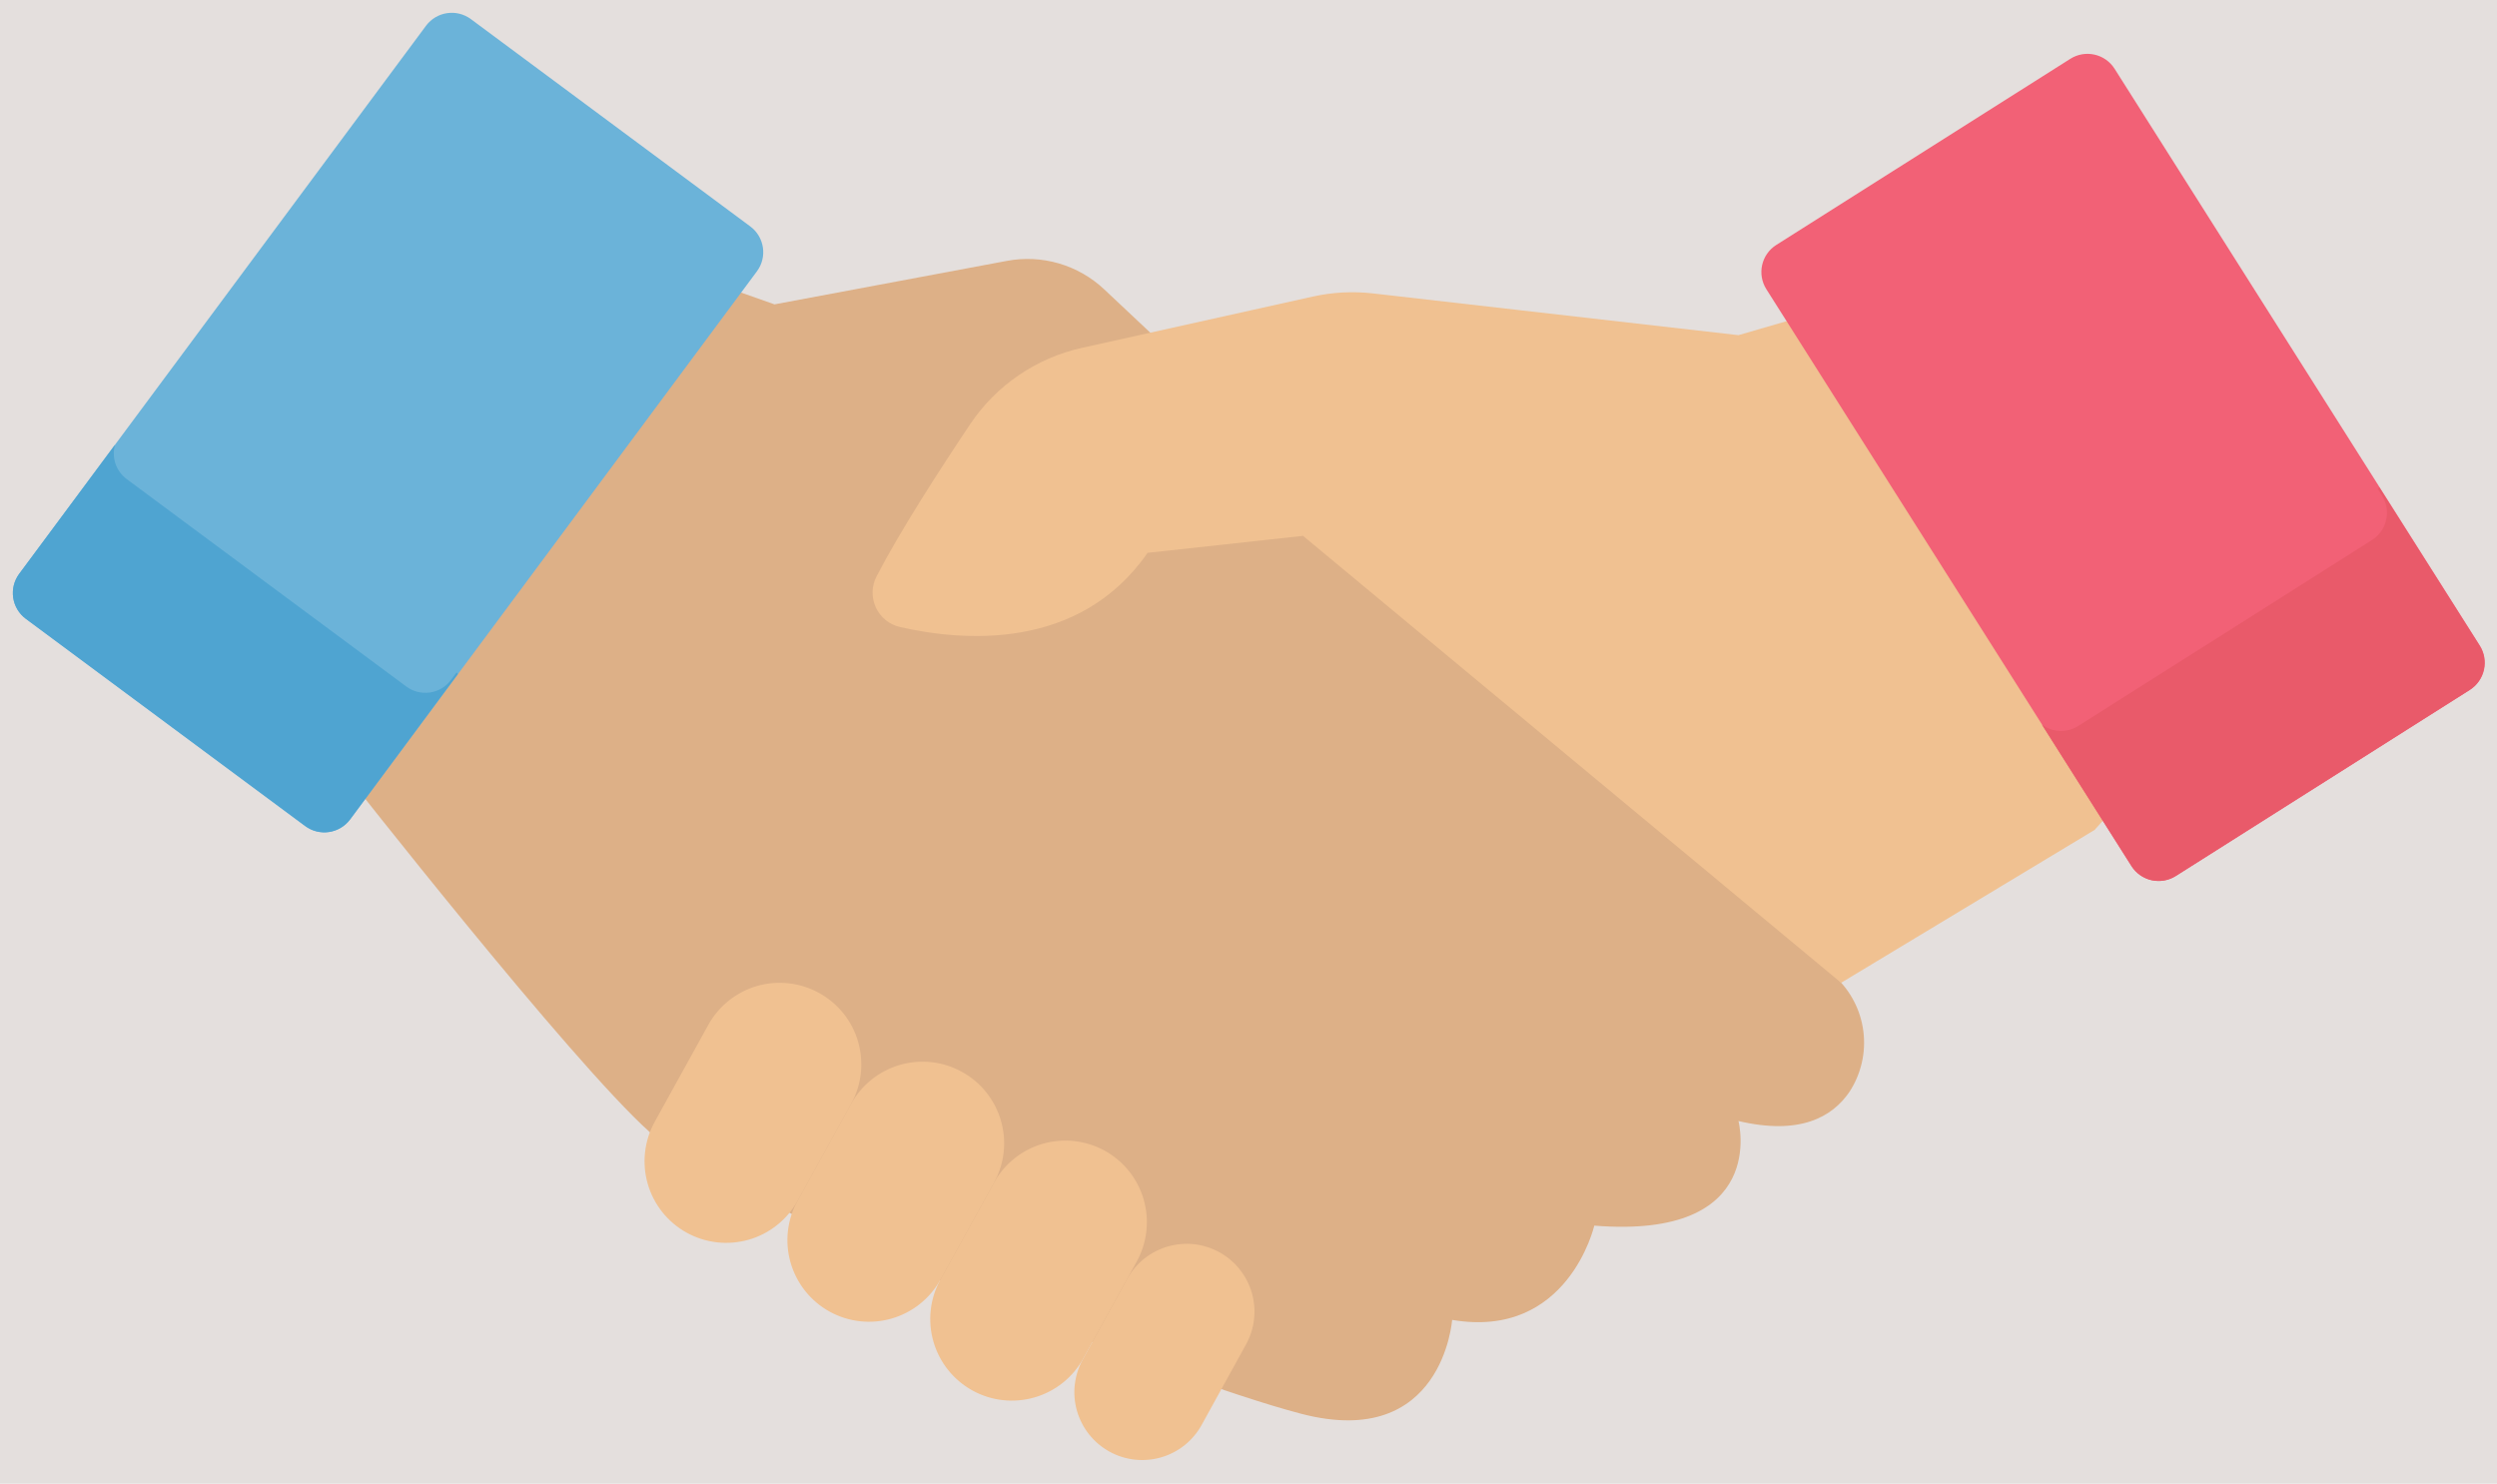 <svg width="69" height="41" viewBox="0 0 69 41" fill="none" xmlns="http://www.w3.org/2000/svg">
<rect width="69" height="41" fill="#E5E5E5"/>
<g id="web" clip-path="url(#clip0_6_9)">
<rect width="1440" height="2400" transform="translate(-835 -1020)" fill="#FAF4F2"/>
<circle id="Ellipse 46" cx="35" cy="20" r="49" fill="#222222" fill-opacity="0.1"/>
<g id="Group 243">
<path id="Vector" d="M50.706 26.986L30.513 7.997C30.158 7.663 29.73 7.418 29.262 7.281C28.794 7.144 28.301 7.12 27.823 7.21L21.402 8.412L17.174 6.918L9.528 21.363C9.528 21.363 15.776 29.342 17.961 31.294C20.146 33.248 32.059 38.059 35.965 39.075C39.871 40.09 40.127 36.478 40.127 36.478C43.329 37.024 44.055 33.873 44.055 33.873C48.899 34.263 48.039 30.982 48.039 30.982C49.726 31.379 50.629 30.88 51.109 30.172C51.429 29.679 51.565 29.088 51.491 28.505C51.418 27.922 51.14 27.384 50.706 26.986Z" fill="#DDB087"/>
<g id="Group">
<path id="Vector_2" d="M50.459 8.56L48.038 9.263L37.939 8.109C37.385 8.046 36.824 8.075 36.279 8.196L29.893 9.615C28.634 9.895 27.53 10.649 26.811 11.721C25.976 12.966 24.881 14.661 24.224 15.925C24.154 16.057 24.116 16.203 24.112 16.353C24.108 16.502 24.139 16.65 24.201 16.786C24.263 16.921 24.356 17.041 24.472 17.135C24.587 17.23 24.723 17.296 24.869 17.329C26.576 17.72 29.818 18.008 31.711 15.279L36.008 14.81L50.876 27.161L57.883 22.935L59.758 20.826L50.459 8.56Z" fill="#F0C191"/>
<path id="Vector_3" d="M33.696 34.609C33.261 34.369 32.748 34.311 32.271 34.449C31.793 34.587 31.39 34.908 31.149 35.343L29.922 37.569C29.803 37.785 29.728 38.022 29.7 38.266C29.672 38.511 29.693 38.759 29.761 38.995C29.83 39.232 29.944 39.453 30.097 39.645C30.251 39.838 30.441 39.998 30.656 40.117C30.871 40.236 31.108 40.312 31.353 40.34C31.598 40.367 31.845 40.346 32.082 40.278C32.318 40.21 32.539 40.096 32.732 39.943C32.924 39.789 33.085 39.599 33.204 39.384L34.431 37.157C34.55 36.941 34.626 36.705 34.653 36.46C34.681 36.215 34.66 35.967 34.592 35.731C34.524 35.494 34.409 35.273 34.256 35.081C34.102 34.888 33.912 34.728 33.696 34.609Z" fill="#F0C191"/>
<path id="Vector_4" d="M30.529 31.803C30.27 31.66 29.985 31.57 29.691 31.537C29.397 31.503 29.099 31.529 28.814 31.611C28.53 31.693 28.264 31.83 28.033 32.015C27.802 32.199 27.609 32.428 27.466 32.687L25.986 35.365C25.697 35.888 25.628 36.505 25.794 37.08C25.96 37.654 26.347 38.14 26.871 38.429C27.394 38.718 28.011 38.787 28.586 38.621C29.161 38.456 29.646 38.068 29.935 37.545L31.41 34.867C31.7 34.344 31.769 33.727 31.604 33.153C31.439 32.578 31.052 32.093 30.529 31.803Z" fill="#F0C191"/>
<path id="Vector_5" d="M26.582 29.623C26.059 29.334 25.442 29.265 24.867 29.43C24.293 29.596 23.808 29.983 23.519 30.506L22.04 33.184C21.75 33.708 21.681 34.325 21.847 34.9C22.013 35.474 22.4 35.959 22.924 36.249C23.447 36.538 24.064 36.607 24.639 36.441C25.214 36.275 25.699 35.888 25.988 35.364L27.467 32.687C27.61 32.428 27.701 32.143 27.734 31.848C27.767 31.554 27.741 31.256 27.659 30.972C27.577 30.687 27.439 30.422 27.255 30.19C27.07 29.959 26.841 29.766 26.582 29.623Z" fill="#F0C191"/>
<path id="Vector_6" d="M22.635 27.443C22.112 27.154 21.495 27.084 20.921 27.25C20.346 27.416 19.861 27.803 19.572 28.326L18.092 31.004C17.949 31.263 17.858 31.548 17.825 31.842C17.792 32.136 17.817 32.434 17.899 32.719C17.981 33.004 18.119 33.269 18.303 33.501C18.488 33.732 18.717 33.925 18.976 34.068C19.235 34.211 19.52 34.302 19.814 34.335C20.109 34.368 20.407 34.343 20.691 34.261C20.976 34.179 21.242 34.042 21.473 33.857C21.705 33.672 21.898 33.444 22.041 33.184L23.52 30.506C23.663 30.247 23.753 29.962 23.786 29.668C23.819 29.374 23.794 29.076 23.712 28.791C23.63 28.507 23.492 28.241 23.308 28.01C23.123 27.779 22.894 27.586 22.635 27.443Z" fill="#F0C191"/>
</g>
<path id="Vector_7" d="M57.209 1.626L49.085 6.769C48.671 7.031 48.548 7.579 48.81 7.993L58.903 23.934C59.165 24.348 59.713 24.471 60.127 24.209L68.251 19.066C68.665 18.804 68.788 18.256 68.526 17.842L58.433 1.901C58.171 1.487 57.623 1.364 57.209 1.626Z" fill="#F26176"/>
<path id="Vector_8" d="M68.518 17.844L65.749 13.472C65.734 13.486 65.719 13.499 65.704 13.513L65.822 13.7C65.947 13.898 65.989 14.139 65.937 14.368C65.886 14.597 65.746 14.797 65.547 14.923L57.425 20.066C57.274 20.161 57.097 20.208 56.918 20.201C56.739 20.194 56.567 20.133 56.423 20.026L58.897 23.936C59.023 24.135 59.223 24.275 59.452 24.327C59.681 24.378 59.922 24.337 60.121 24.211L68.243 19.069C68.441 18.942 68.581 18.743 68.633 18.513C68.684 18.284 68.643 18.043 68.518 17.844Z" fill="#E95A6A"/>
<path id="Vector_9" d="M11.772 0.712L0.529 15.861C0.237 16.254 0.319 16.81 0.712 17.102L8.432 22.831C8.825 23.123 9.381 23.041 9.673 22.648L20.916 7.499C21.208 7.106 21.126 6.55 20.733 6.258L13.013 0.529C12.62 0.237 12.064 0.319 11.772 0.712Z" fill="#6BB3D9"/>
<path id="Vector_10" d="M12.617 18.584L12.465 18.789C12.396 18.883 12.309 18.962 12.209 19.021C12.108 19.081 11.998 19.121 11.882 19.138C11.767 19.155 11.649 19.148 11.536 19.12C11.423 19.091 11.317 19.041 11.224 18.971L3.504 13.243C3.359 13.136 3.251 12.988 3.192 12.819C3.134 12.649 3.129 12.465 3.177 12.293L0.531 15.858C0.391 16.047 0.331 16.284 0.365 16.517C0.399 16.749 0.524 16.959 0.712 17.1L8.435 22.828C8.529 22.898 8.635 22.948 8.748 22.976C8.862 23.004 8.979 23.01 9.095 22.993C9.21 22.975 9.321 22.935 9.421 22.875C9.521 22.815 9.608 22.736 9.677 22.642L12.654 18.628C12.642 18.613 12.628 18.599 12.617 18.584Z" fill="#4FA4D1"/>
</g>
</g>
<defs>
<clipPath id="clip0_6_9">
<rect width="1440" height="2400" fill="white" transform="translate(-835 -1020)"/>
</clipPath>
</defs>
</svg>
